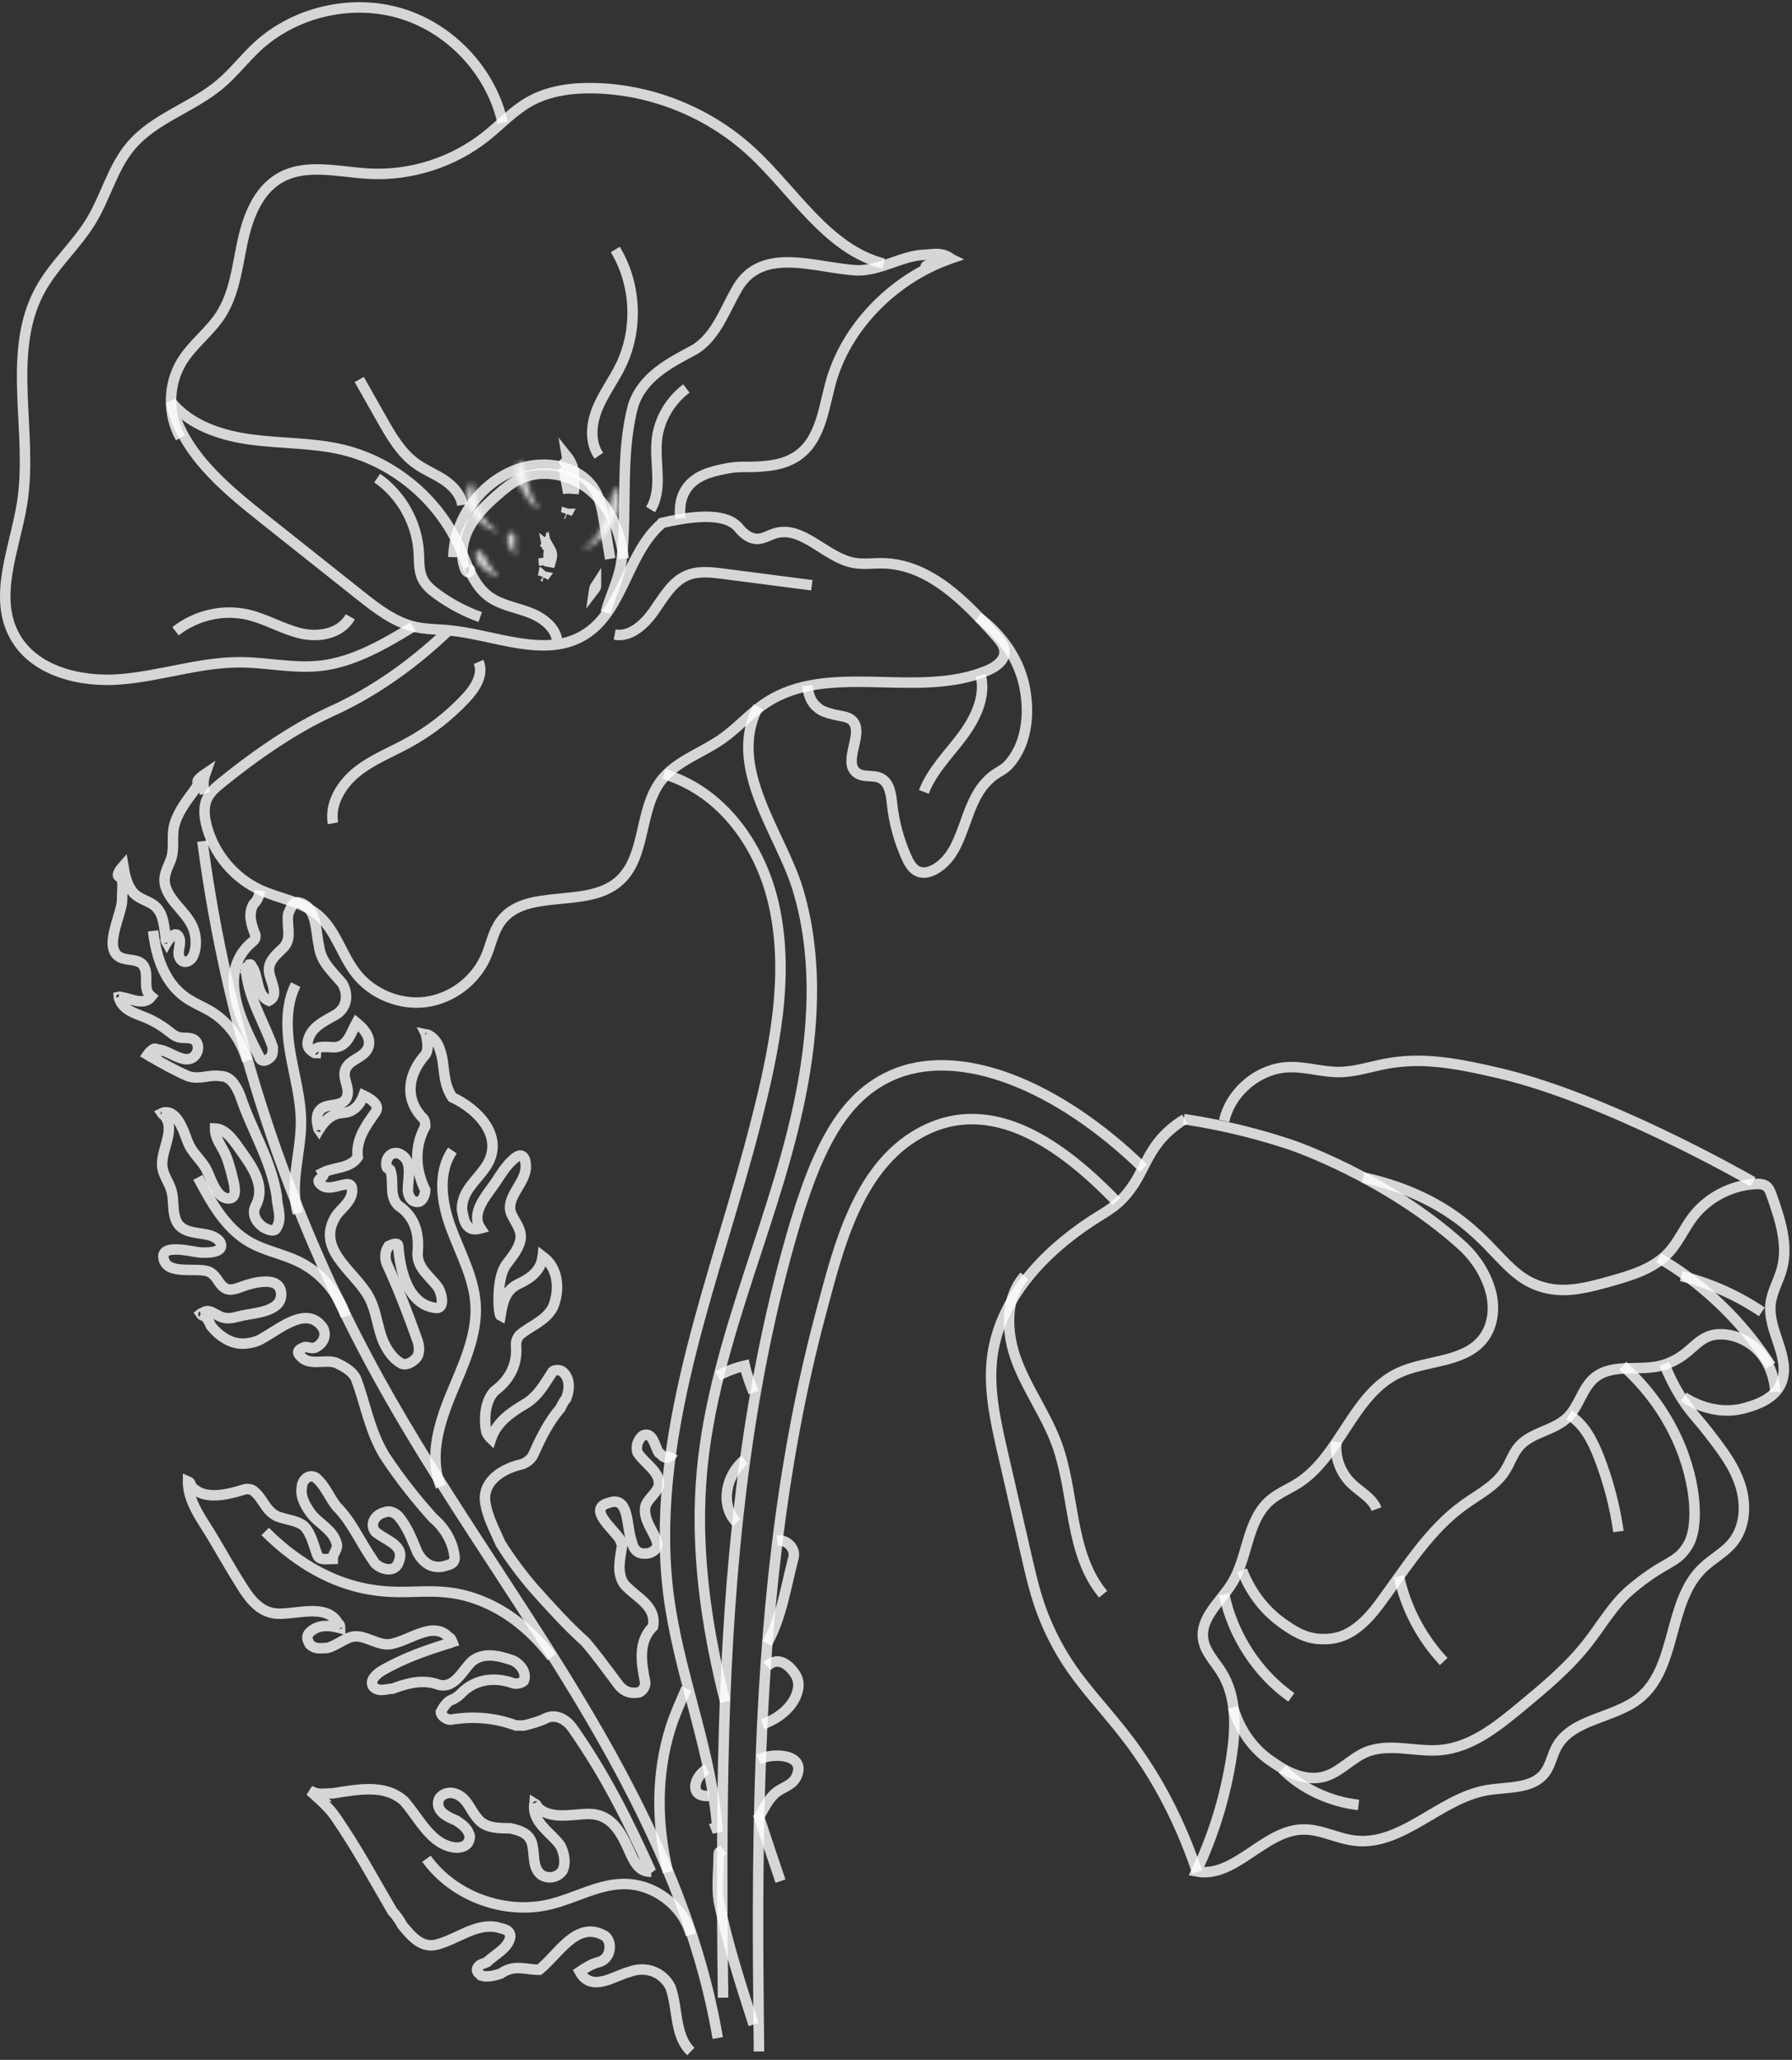 <svg width="342" height="393" viewBox="0 0 342 393" fill="none" xmlns="http://www.w3.org/2000/svg">
<rect x="0" y="0" width="342" height="393" fill="#333333" stroke="none"/>
<path d="M86.522 106.301C86.706 98.494 92.459 91.149 99.963 89.142C104.973 87.802 111.138 89.182 113.652 93.742C114.613 95.485 114.952 97.495 115.276 99.461L116.455 106.613" stroke="white" stroke-opacity="0.8" stroke-width="2"/>
<path d="M89.556 108.616C89.853 108.676 89.658 109.207 89.357 109.177C89.056 109.147 88.876 108.834 88.765 108.553C87.747 105.98 88.278 102.991 89.595 100.558C90.913 98.125 92.941 96.161 95.025 94.344C96.268 93.26 97.557 92.204 99.034 91.474C103.433 89.301 109.024 90.471 112.762 93.65C116.499 96.83 118.516 101.701 119.02 106.585" stroke="white" stroke-opacity="0.8" stroke-width="2"/>
<path d="M78.861 119.541C73.279 122.913 67.458 126.369 60.965 127.044C55.967 127.562 50.953 126.384 45.928 126.356C38.193 126.312 30.695 128.983 22.985 129.603C15.275 130.223 6.405 128.043 2.746 121.255C-1.355 113.645 2.876 104.498 4.225 95.966C6.379 82.341 1.038 67.266 7.726 55.188C10.374 50.405 14.661 46.705 17.47 42.014C20.229 37.409 21.517 31.927 24.988 27.828C29.473 22.53 36.753 20.504 42.054 16.015C44.614 13.845 46.663 11.14 49.129 8.865C56.384 2.169 67.319 -0.293 76.76 2.643C86.202 5.578 93.788 13.8 95.929 23.417" stroke="white" stroke-opacity="0.8" stroke-width="2"/>
<path d="M106.341 122.263C105.999 119.538 103.364 117.709 100.793 116.772C98.222 115.835 95.398 115.38 93.213 113.728C90.263 111.498 89.164 107.65 87.647 104.27C83.548 95.138 75.072 88.111 65.366 85.8C59.714 84.454 53.821 84.641 48.06 83.886C42.3 83.131 36.317 81.198 32.643 76.68C34.578 86.079 42.571 92.81 50.067 98.764L68.658 113.528C71.883 116.088 75.257 118.723 79.271 119.618C81.35 120.081 83.503 120.051 85.624 120.252M85.624 120.252C94.456 121.086 104.041 125.753 111.591 121.074C118.908 116.539 119.645 105.73 126.103 100.029L126.301 99.777C135.597 97.581 139.244 98.823 140.799 100.51C141.298 101.05 142.397 102.598 144.224 102.799C145.51 102.94 146.683 102.129 147.922 101.756C153.165 100.179 157.526 106.374 162.907 107.379C164.747 107.722 166.64 107.433 168.512 107.47C177.359 107.646 184.3 114.808 190.177 121.452C190.904 122.273 191.67 123.189 191.712 124.287C191.779 126.045 190.015 127.269 188.397 127.943C175.09 133.491 158.22 126.133 146.181 134.083C143.146 136.088 140.729 138.916 137.748 141.001C133.866 143.714 128.984 145.218 126.121 148.999C121.861 154.625 123.365 163.667 117.989 168.228C111.781 173.495 100.275 169.245 95.506 175.853C94.118 177.776 93.703 180.219 92.775 182.404C90.796 187.06 86.253 190.516 81.254 191.166C76.255 191.815 70.985 189.637 67.891 185.64C65.196 182.158 64.074 177.473 60.725 174.62C57.654 172.001 53.369 171.485 49.7 169.813C44.619 167.498 40.701 162.754 39.374 157.312C38.977 155.684 38.815 153.902 39.519 152.381C40.088 151.151 41.157 150.237 42.206 149.382C54.992 138.983 62.928 135.918 64.881 134.962C70.279 132.322 77.633 127.914 85.624 120.252Z" stroke="white" stroke-opacity="0.8" stroke-width="2"/>
<path d="M154.084 130.814C154.343 133.355 155.316 134.436 155.971 134.933C156.402 135.26 156.618 135.858 160.433 136.594C161.112 136.725 161.818 136.85 162.376 137.254C165.365 139.418 160.55 145.329 163.55 147.477C164.826 148.392 166.698 147.787 168.102 148.492C169.794 149.34 170.055 151.574 170.258 153.446C170.639 156.951 171.569 160.374 173.016 163.593C173.515 164.703 174.173 165.879 175.319 166.309C176.376 166.707 177.578 166.35 178.551 165.78C184.205 162.467 183.734 153.858 188.279 149.154C190.592 146.76 191.334 147.451 193.056 145.2C197.006 140.033 195.909 133.294 195.665 131.794C194.331 123.602 188.269 118.893 186.675 117.731" stroke="white" stroke-opacity="0.8" stroke-width="2"/>
<path d="M34.452 83.522C31.939 79.079 32.053 73.26 34.739 68.92C36.757 65.659 40.008 63.324 42.095 60.105C44.729 56.043 45.256 51.019 46.259 46.277C47.263 41.536 49.114 36.511 53.265 34.035C58.259 31.056 64.555 32.809 70.356 33.135C78.347 33.584 86.471 30.996 92.743 26.002C95.521 23.79 97.966 21.114 101.062 19.378C104.873 17.241 109.384 16.702 113.747 16.833C124.604 17.16 135.296 21.51 143.317 28.863C151.583 36.441 157.791 47.478 168.623 50.305" stroke="white" stroke-opacity="0.8" stroke-width="2"/>
<path d="M115.599 116.875C116.437 113.633 118.282 110.328 118.651 106.657C119.757 96.744 118.282 86.832 120.864 77.286C122.709 71.779 127.873 69.209 132.668 66.639C136.726 64.069 138.202 59.296 140.784 54.89C145.579 46.813 155.908 51.219 163.655 51.586C168.081 51.586 171.77 49.016 175.828 48.649C177.672 48.649 179.517 47.915 181.451 49.325M181.451 49.325C171.183 52.862 180.583 48.884 181.451 49.325ZM181.451 49.325C171.183 52.862 162.163 61.516 158.862 71.916C157.236 77.043 156.933 84.004 151.875 87.169C150.187 88.224 148.356 88.671 146.467 88.885C142.417 89.344 141.544 88.747 138.022 89.51C135.821 89.986 132.711 90.66 130.969 93.288C129.58 95.386 129.711 97.751 129.861 98.889" stroke="white" stroke-opacity="0.8" stroke-width="2"/>
<path d="M114.295 86.943C112.502 84.388 112.822 80.852 114.003 77.958C115.185 75.065 117.11 72.542 118.472 69.73C121.826 62.807 121.418 54.174 117.427 47.603" stroke="white" stroke-opacity="0.8" stroke-width="2"/>
<path d="M91.337 126.283C92.374 128.66 90.675 131.303 88.902 133.199C85.691 136.631 81.947 139.527 77.815 141.774C74.513 143.568 70.947 144.96 68.03 147.326C65.113 149.692 62.883 153.379 63.549 157.071" stroke="white" stroke-opacity="0.8" stroke-width="2"/>
<path d="M117.31 121.073C120.279 121.626 122.967 119.165 124.765 116.625C126.562 114.084 128.174 111.118 130.943 109.864C133.132 108.874 135.63 109.161 137.996 109.467L154.939 111.656" stroke="white" stroke-opacity="0.8" stroke-width="2"/>
<path d="M66.852 117.681C65.018 120.931 60.863 121.65 57.432 120.855C54.002 120.059 50.864 118.129 47.439 117.307C42.666 116.161 37.462 117.33 33.498 120.438" stroke="white" stroke-opacity="0.8" stroke-width="2"/>
<path d="M124.151 97.205C126.572 93.276 124.87 88.321 125.373 83.805C125.791 80.05 127.861 76.481 130.993 74.114" stroke="white" stroke-opacity="0.8" stroke-width="2"/>
<path d="M91.653 117.731C88.736 116.685 85.978 115.227 83.46 113.402C82.314 112.57 81.183 111.616 80.588 110.319C79.906 108.835 80.019 107.123 79.931 105.488C79.628 99.835 76.599 94.397 71.983 91.219" stroke="white" stroke-opacity="0.8" stroke-width="2"/>
<path d="M187.171 128.849C188.202 132.973 186.086 137.23 183.522 140.622C180.958 144.014 177.826 147.108 176.32 151.084" stroke="white" stroke-opacity="0.8" stroke-width="2"/>
<path d="M88.232 96.35C87.935 94.285 86.373 92.645 84.668 91.524C82.963 90.404 81.046 89.647 79.389 88.452C76.479 86.353 74.601 83.086 72.812 79.92L68.562 72.404" stroke="white" stroke-opacity="0.8" stroke-width="2"/>
<mask id="path-16-inside-1_111_140" fill="white">
<path d="M111.323 104.754C112.283 104.047 113.134 103.239 113.822 102.325C114.513 101.431 115.08 100.455 115.509 99.421C115.935 98.391 116.045 97.3 116.356 96.27C116.654 95.22 116.878 94.158 117.197 92.955L117.377 92.929C118.05 94.022 118.236 95.307 118.143 96.548C118.064 97.808 117.434 98.952 116.817 100.016C116.204 101.085 115.422 102.058 114.499 102.9C113.574 103.72 112.544 104.422 111.416 104.902L111.323 104.754Z"/>
</mask>
<path d="M111.323 104.754L109.624 105.808L108.65 104.238L110.137 103.143L111.323 104.754ZM113.822 102.325L112.225 101.123L112.232 101.113L112.239 101.104L113.822 102.325ZM115.509 99.421L117.358 100.185L117.356 100.19L115.509 99.421ZM116.356 96.27L118.279 96.816L118.275 96.832L118.27 96.847L116.356 96.27ZM117.197 92.955L115.265 92.441L115.605 91.16L116.917 90.974L117.197 92.955ZM117.377 92.929L117.096 90.949L118.392 90.766L119.079 91.88L117.377 92.929ZM118.143 96.548L116.147 96.422L116.147 96.41L116.148 96.398L118.143 96.548ZM116.817 100.016L115.083 99.02L115.087 99.013L116.817 100.016ZM114.499 102.9L115.847 104.377L115.836 104.387L115.826 104.397L114.499 102.9ZM111.416 104.902L112.199 106.742L110.621 107.414L109.716 105.957L111.416 104.902ZM110.137 103.143C110.969 102.531 111.672 101.856 112.225 101.123L115.42 103.528C114.597 104.622 113.598 105.562 112.509 106.364L110.137 103.143ZM112.239 101.104C112.823 100.347 113.301 99.523 113.663 98.653L117.356 100.19C116.858 101.386 116.202 102.514 115.406 103.547L112.239 101.104ZM113.661 98.658C113.806 98.307 113.91 97.915 114.025 97.406C114.128 96.945 114.258 96.298 114.441 95.692L118.27 96.847C118.142 97.272 118.062 97.686 117.927 98.285C117.802 98.837 117.639 99.505 117.358 100.185L113.661 98.658ZM114.432 95.723C114.742 94.629 114.893 93.841 115.265 92.441L119.13 93.468C118.863 94.475 118.565 95.811 118.279 96.816L114.432 95.723ZM116.917 90.974L117.096 90.949L117.657 94.909L117.478 94.935L116.917 90.974ZM119.079 91.88C120.038 93.436 120.251 95.178 120.137 96.697L116.148 96.398C116.22 95.437 116.062 94.608 115.674 93.979L119.079 91.88ZM120.139 96.673C120.026 98.467 119.14 99.997 118.548 101.019L115.087 99.013C115.728 97.906 116.101 97.148 116.147 96.422L120.139 96.673ZM118.552 101.012C117.834 102.263 116.921 103.397 115.847 104.377L113.151 101.422C113.923 100.718 114.574 99.907 115.083 99.02L118.552 101.012ZM115.826 104.397C114.777 105.326 113.567 106.16 112.199 106.742L110.632 103.062C111.52 102.684 112.371 102.114 113.173 101.403L115.826 104.397ZM109.716 105.957L109.624 105.808L113.023 103.699L113.115 103.848L109.716 105.957Z" fill="white" fill-opacity="0.8" mask="url(#path-16-inside-1_111_140)"/>
<mask id="path-18-inside-2_111_140" fill="white">
<path d="M102.637 97.205C101.953 96.661 101.353 96.013 100.794 95.322C100.244 94.616 99.773 93.853 99.39 93.046C99.005 92.242 98.531 91.414 98.502 90.493C98.461 89.585 98.583 88.65 99.092 87.798L99.272 87.801C99.756 88.65 100.019 89.418 100.275 90.184C100.544 90.938 100.524 91.759 100.74 92.548C100.957 93.339 101.233 94.113 101.566 94.864C101.89 95.633 102.31 96.362 102.771 97.087L102.637 97.205Z"/>
</mask>
<path d="M102.637 97.205L103.961 98.704L102.704 99.815L101.391 98.77L102.637 97.205ZM100.794 95.322L99.24 96.58L99.228 96.566L99.216 96.551L100.794 95.322ZM99.39 93.046L101.194 92.182L101.197 92.188L99.39 93.046ZM98.502 90.493L100.5 90.402L100.501 90.416L100.501 90.431L98.502 90.493ZM99.092 87.798L97.375 86.772L97.968 85.779L99.125 85.798L99.092 87.798ZM99.272 87.801L99.305 85.801L100.445 85.82L101.01 86.811L99.272 87.801ZM100.275 90.184L98.391 90.857L98.385 90.837L98.378 90.818L100.275 90.184ZM100.74 92.548L98.811 93.077L98.81 93.075L100.74 92.548ZM101.566 94.864L103.394 94.052L103.402 94.07L103.409 94.087L101.566 94.864ZM102.771 97.087L104.458 96.013L105.375 97.454L104.096 98.585L102.771 97.087ZM101.391 98.77C100.552 98.102 99.849 97.334 99.24 96.58L102.349 94.064C102.857 94.692 103.354 95.22 103.882 95.641L101.391 98.77ZM99.216 96.551C98.577 95.73 98.029 94.843 97.584 93.904L101.197 92.188C101.517 92.863 101.911 93.502 102.372 94.093L99.216 96.551ZM97.587 93.91C97.308 93.329 96.549 92.012 96.503 90.556L100.501 90.431C100.513 90.817 100.702 91.155 101.194 92.182L97.587 93.91ZM96.504 90.584C96.452 89.443 96.597 88.076 97.375 86.772L100.809 88.823C100.57 89.224 100.469 89.726 100.5 90.402L96.504 90.584ZM99.125 85.798L99.305 85.801L99.239 89.801L99.059 89.798L99.125 85.798ZM101.01 86.811C101.599 87.844 101.913 88.775 102.172 89.551L98.378 90.818C98.125 90.06 97.913 89.455 97.534 88.791L101.01 86.811ZM102.159 89.512C102.369 90.101 102.453 90.678 102.508 91.076C102.572 91.531 102.603 91.78 102.669 92.021L98.81 93.075C98.66 92.526 98.594 91.97 98.547 91.629C98.491 91.231 98.45 91.02 98.391 90.857L102.159 89.512ZM102.668 92.019C102.859 92.713 103.102 93.393 103.394 94.052L99.738 95.675C99.365 94.833 99.054 93.965 98.811 93.077L102.668 92.019ZM103.409 94.087C103.671 94.709 104.025 95.332 104.458 96.013L101.084 98.16C100.595 97.393 100.109 96.556 99.723 95.641L103.409 94.087ZM104.096 98.585L103.961 98.704L101.312 95.707L101.446 95.588L104.096 98.585Z" fill="white" fill-opacity="0.8" mask="url(#path-18-inside-2_111_140)"/>
<path d="M108.192 98.061C108.195 98.054 108.198 98.048 108.202 98.041L108.199 98.041L108.192 98.061ZM108.192 98.061L108.035 98.002M108.192 98.061L108.119 98.022L108.035 98.002M108.035 98.002C108.037 97.995 108.039 97.987 108.04 97.98L108.043 97.981L108.035 98.002ZM108.46 94.086C108.446 93.396 108.385 92.708 108.279 92.025C108.199 91.516 108.053 91.028 107.907 90.542C107.773 90.095 107.64 89.65 107.56 89.194L108.46 94.086ZM108.46 94.086C108.572 93.388 108.623 92.681 108.611 91.974C108.611 91.974 108.611 91.973 108.611 91.973C108.611 91.961 108.611 91.948 108.61 91.935L108.61 91.933C108.61 91.902 108.609 91.871 108.609 91.841C108.591 90.752 108.577 89.875 108.24 89.107L108.24 89.107L108.235 89.095C108.232 89.089 108.23 89.083 108.227 89.076C108.226 89.073 108.224 89.07 108.223 89.067C107.962 88.459 107.638 87.912 107.229 87.459M109.608 91.745C109.608 91.802 109.609 91.859 109.61 91.916C109.625 92.666 109.575 93.415 109.462 94.155C109.45 93.408 109.387 92.662 109.275 91.922C109.275 91.922 109.275 91.922 109.275 91.922C109.272 91.905 109.27 91.888 109.267 91.872L109.267 91.87C109.178 91.305 109.02 90.774 108.882 90.313L108.872 90.279C108.733 89.812 108.614 89.418 108.545 89.021L108.543 89.013L108.542 89.006C108.54 88.996 108.538 88.986 108.536 88.977C108.536 88.974 108.535 88.971 108.535 88.968C108.499 88.78 108.463 88.596 108.427 88.414C108.335 87.948 108.245 87.494 108.169 87.021C108.582 87.531 108.902 88.107 109.156 88.705C109.576 89.663 109.592 90.726 109.608 91.745Z" stroke="white" stroke-opacity="0.8" stroke-width="2"/>
<mask id="path-21-inside-3_111_140" fill="white">
<path d="M95.013 101.481C94.053 101.275 93.141 100.818 92.319 100.226C91.495 99.61 90.793 98.847 90.248 97.976C89.699 97.112 89.127 96.154 89.094 95.072C89.046 94.016 89.282 92.909 89.981 92.074L90.151 92.115C90.406 93.139 90.587 93.979 90.827 94.81C91.081 95.619 91.133 96.496 91.486 97.317C91.841 98.14 92.321 98.904 92.911 99.58C93.5 100.278 94.238 100.858 95.074 101.318L95.013 101.481Z"/>
</mask>
<path d="M95.013 101.481L96.888 102.177L96.286 103.801L94.593 103.437L95.013 101.481ZM92.319 100.226L91.15 101.849L91.136 101.838L91.121 101.828L92.319 100.226ZM90.248 97.976L91.936 96.904L91.943 96.915L90.248 97.976ZM89.094 95.072L91.091 94.981L91.092 94.996L91.093 95.01L89.094 95.072ZM89.981 92.074L88.447 90.79L89.242 89.841L90.446 90.129L89.981 92.074ZM90.151 92.115L90.617 90.17L91.8 90.453L92.093 91.633L90.151 92.115ZM90.827 94.81L88.919 95.408L88.912 95.387L88.906 95.365L90.827 94.81ZM91.486 97.317L89.649 98.109L89.647 98.106L91.486 97.317ZM92.911 99.58L94.419 98.266L94.428 98.278L94.438 98.289L92.911 99.58ZM95.074 101.318L96.037 99.564L97.549 100.395L96.949 102.013L95.074 101.318ZM94.593 103.437C93.299 103.159 92.137 102.56 91.15 101.849L93.488 98.603C94.145 99.077 94.806 99.391 95.434 99.526L94.593 103.437ZM91.121 101.828C90.1 101.064 89.229 100.118 88.553 99.037L91.943 96.915C92.357 97.577 92.891 98.156 93.517 98.624L91.121 101.828ZM88.56 99.049C88.038 98.228 87.148 96.835 87.094 95.135L91.093 95.01C91.107 95.472 91.36 95.996 91.936 96.904L88.56 99.049ZM87.096 95.163C87.033 93.786 87.327 92.129 88.447 90.79L91.515 93.358C91.236 93.69 91.058 94.245 91.091 94.981L87.096 95.163ZM90.446 90.129L90.617 90.17L89.686 94.06L89.516 94.019L90.446 90.129ZM92.093 91.633C92.367 92.737 92.522 93.47 92.749 94.254L88.906 95.365C88.652 94.487 88.445 93.542 88.21 92.597L92.093 91.633ZM92.736 94.211C92.9 94.737 93.004 95.301 93.077 95.648C93.161 96.05 93.23 96.311 93.323 96.528L89.647 98.106C89.388 97.502 89.255 96.913 89.162 96.469C89.057 95.971 89.008 95.692 88.919 95.408L92.736 94.211ZM93.322 96.525C93.595 97.158 93.965 97.746 94.419 98.266L91.403 100.894C90.678 100.062 90.086 99.122 89.649 98.109L93.322 96.525ZM94.438 98.289C94.85 98.776 95.388 99.208 96.037 99.564L94.111 103.07C93.089 102.509 92.151 101.779 91.383 100.871L94.438 98.289ZM96.949 102.013L96.888 102.177L93.138 100.786L93.199 100.622L96.949 102.013Z" fill="white" fill-opacity="0.8" mask="url(#path-21-inside-3_111_140)"/>
<mask id="path-23-inside-4_111_140" fill="white">
<path d="M95 110.034C94.484 109.895 93.994 109.654 93.507 109.384C93.024 109.097 92.571 108.749 92.155 108.346C91.74 107.946 91.222 107.585 91.02 106.972C90.809 106.378 90.701 105.712 90.911 104.973L91.06 104.902C91.663 105.234 92.032 105.596 92.373 105.976C92.721 106.338 92.829 106.896 93.103 107.349C93.378 107.805 93.677 108.241 93.998 108.655C94.318 109.09 94.687 109.477 95.074 109.871L95 110.034Z"/>
</mask>
<path d="M95 110.034L96.821 110.862L96.118 112.407L94.479 111.965L95 110.034ZM93.507 109.384L92.535 111.132L92.51 111.118L92.486 111.103L93.507 109.384ZM92.155 108.346L93.543 106.905L93.548 106.91L92.155 108.346ZM91.02 106.972L92.905 106.305L92.912 106.325L92.919 106.345L91.02 106.972ZM90.911 104.973L88.988 104.426L89.235 103.558L90.049 103.169L90.911 104.973ZM91.06 104.902L90.198 103.098L91.124 102.655L92.023 103.15L91.06 104.902ZM92.373 105.976L90.932 107.363L90.908 107.338L90.885 107.312L92.373 105.976ZM93.103 107.349L91.391 108.383L91.39 108.383L93.103 107.349ZM93.998 108.655L95.579 107.43L95.594 107.45L95.609 107.47L93.998 108.655ZM95.074 109.871L96.501 108.469L97.463 109.448L96.895 110.699L95.074 109.871ZM94.479 111.965C93.726 111.761 93.066 111.427 92.535 111.132L94.479 107.636C94.922 107.882 95.243 108.028 95.521 108.103L94.479 111.965ZM92.486 111.103C91.865 110.734 91.287 110.29 90.763 109.782L93.548 106.91C93.854 107.207 94.184 107.459 94.529 107.664L92.486 111.103ZM90.768 109.787C90.694 109.715 90.622 109.652 90.489 109.532C90.373 109.426 90.217 109.283 90.06 109.119C89.74 108.783 89.349 108.29 89.121 107.6L92.919 106.345C92.893 106.267 92.862 106.261 92.955 106.359C93.005 106.411 93.07 106.472 93.173 106.566C93.26 106.645 93.409 106.777 93.543 106.905L90.768 109.787ZM89.135 107.64C88.835 106.795 88.629 105.686 88.988 104.426L92.835 105.521C92.773 105.737 92.784 105.961 92.905 106.305L89.135 107.64ZM90.049 103.169L90.198 103.098L91.922 106.707L91.774 106.778L90.049 103.169ZM92.023 103.15C92.899 103.631 93.441 104.172 93.861 104.64L90.885 107.312C90.623 107.02 90.427 106.837 90.097 106.655L92.023 103.15ZM93.814 104.589C94.255 105.047 94.486 105.567 94.601 105.833C94.759 106.198 94.77 106.241 94.815 106.316L91.39 108.383C91.261 108.168 91.164 107.963 91.094 107.806C91.059 107.726 91.027 107.65 91 107.588C90.972 107.521 90.952 107.472 90.931 107.424C90.837 107.206 90.839 107.266 90.932 107.363L93.814 104.589ZM94.815 106.315C95.05 106.706 95.306 107.078 95.579 107.43L92.416 109.88C92.047 109.404 91.705 108.904 91.391 108.383L94.815 106.315ZM95.609 107.47C95.836 107.779 96.115 108.077 96.501 108.469L93.648 111.273C93.259 110.877 92.799 110.401 92.387 109.84L95.609 107.47ZM96.895 110.699L96.821 110.862L93.179 109.206L93.253 109.043L96.895 110.699Z" fill="white" fill-opacity="0.8" mask="url(#path-23-inside-4_111_140)"/>
<path d="M104.988 104.756C105.126 104.997 105.227 105.256 105.288 105.524C105.405 105.953 105.289 106.386 105.176 106.806C105.146 106.917 105.116 107.028 105.091 107.137C105.022 107.443 104.935 107.744 104.829 108.04C104.839 107.716 104.839 107.395 104.829 107.077C104.829 107.077 104.829 107.077 104.829 107.077C104.828 107.044 104.827 107.011 104.826 106.979L104.988 104.756ZM104.988 104.756C104.919 104.895 104.871 105.029 104.827 105.172L104.823 105.186L104.818 105.2C104.766 105.352 104.731 105.5 104.705 105.657C104.703 105.666 104.702 105.676 104.7 105.685C104.697 105.705 104.694 105.725 104.691 105.746L104.687 105.774L104.682 105.801C104.673 105.843 104.67 105.921 104.707 106.133C104.712 106.163 104.719 106.198 104.727 106.24C104.761 106.423 104.815 106.709 104.826 106.978L104.988 104.756ZM103.773 110.034C103.781 110.023 103.789 110.013 103.797 110.002L103.786 110L103.773 110.034ZM103.773 110.034L103.626 109.974M103.773 110.034L103.713 109.988L103.626 109.974M103.626 109.974C103.629 109.959 103.631 109.943 103.634 109.928L103.642 109.935L103.626 109.974ZM103.834 107.849C103.84 107.569 103.837 107.292 103.826 107.017C103.819 106.83 103.785 106.647 103.751 106.465L103.834 107.849ZM103.834 107.849C103.939 107.574 104.026 107.293 104.095 107.007L103.834 107.849ZM104.375 104.047L104.403 104.188L104.729 104.382C104.624 104.259 104.505 104.146 104.375 104.047ZM104.375 104.047L104.31 104.132L104.219 104.078M104.375 104.047L104.219 104.078M104.219 104.078L104.247 104.215L103.979 104.567C104.04 104.412 104.117 104.251 104.219 104.078Z" stroke="white" stroke-opacity="0.8" stroke-width="2"/>
<mask id="path-26-inside-5_111_140" fill="white">
<path d="M98.386 105.758C98.054 105.574 97.775 105.282 97.524 104.951C97.279 104.602 97.096 104.206 96.985 103.783C96.87 103.364 96.674 102.875 96.863 102.428C97.033 101.997 97.347 101.592 97.888 101.481L98.021 101.565C98.228 102.107 98.315 102.42 98.366 102.726C98.434 103.018 98.225 103.287 98.196 103.611C98.167 103.94 98.174 104.271 98.216 104.597C98.249 104.946 98.354 105.286 98.495 105.64L98.386 105.758Z"/>
</mask>
<path d="M98.386 105.758L99.849 107.121L98.783 108.265L97.415 107.506L98.386 105.758ZM97.524 104.951L95.93 106.159L95.908 106.13L95.887 106.1L97.524 104.951ZM96.985 103.783L98.914 103.253L98.917 103.264L98.92 103.275L96.985 103.783ZM96.863 102.428L98.724 103.161L98.715 103.184L98.705 103.206L96.863 102.428ZM97.888 101.481L97.49 99.522L98.273 99.362L98.95 99.786L97.888 101.481ZM98.021 101.565L99.083 99.87L99.651 100.225L99.89 100.851L98.021 101.565ZM98.366 102.726L96.419 103.183L96.403 103.118L96.392 103.051L98.366 102.726ZM98.196 103.611L100.189 103.786L100.189 103.787L98.196 103.611ZM98.216 104.597L100.2 104.341L100.204 104.375L100.207 104.408L98.216 104.597ZM98.495 105.64L100.354 104.901L100.821 106.077L99.959 107.003L98.495 105.64ZM97.415 107.506C96.732 107.128 96.253 106.585 95.93 106.159L99.117 103.742C99.2 103.852 99.265 103.923 99.312 103.969C99.358 104.013 99.373 104.018 99.356 104.009L97.415 107.506ZM95.887 106.1C95.502 105.552 95.22 104.937 95.051 104.29L98.92 103.275C98.972 103.475 99.056 103.653 99.16 103.801L95.887 106.1ZM95.057 104.312C95.044 104.268 94.901 103.813 94.839 103.456C94.765 103.026 94.72 102.362 95.021 101.649L98.705 103.206C98.76 103.078 98.779 102.961 98.783 102.88C98.788 102.804 98.779 102.764 98.781 102.776C98.784 102.79 98.791 102.828 98.816 102.913C98.828 102.956 98.84 102.999 98.858 103.058C98.874 103.112 98.894 103.181 98.914 103.253L95.057 104.312ZM95.003 101.694C95.31 100.915 96.035 99.818 97.49 99.522L98.287 103.441C98.353 103.428 98.425 103.402 98.496 103.363C98.566 103.324 98.619 103.28 98.657 103.242C98.728 103.171 98.737 103.128 98.724 103.161L95.003 101.694ZM98.95 99.786L99.083 99.87L96.96 103.26L96.827 103.176L98.95 99.786ZM99.89 100.851C100.123 101.462 100.259 101.913 100.339 102.401L96.392 103.051C96.372 102.927 96.334 102.752 96.153 102.278L99.89 100.851ZM100.313 102.268C100.484 102.997 100.276 103.603 100.218 103.78C100.163 103.945 100.176 103.9 100.16 103.951C100.159 103.956 100.179 103.891 100.189 103.786L96.204 103.437C96.227 103.17 96.285 102.949 96.329 102.803C96.35 102.73 96.372 102.666 96.387 102.623C96.405 102.568 96.409 102.556 96.417 102.532C96.431 102.49 96.408 102.55 96.393 102.652C96.376 102.77 96.366 102.959 96.419 103.183L100.313 102.268ZM100.189 103.787C100.172 103.972 100.176 104.158 100.2 104.341L96.233 104.853C96.172 104.383 96.162 103.907 96.204 103.435L100.189 103.787ZM100.207 104.408C100.215 104.488 100.244 104.627 100.354 104.901L96.636 106.379C96.464 105.944 96.284 105.404 96.225 104.786L100.207 104.408ZM99.959 107.003L99.849 107.121L96.922 104.394L97.031 104.277L99.959 107.003Z" fill="white" fill-opacity="0.8" mask="url(#path-26-inside-5_111_140)"/>
<path d="M113.433 112.406C113.429 112.427 113.425 112.451 113.421 112.477C113.471 112.412 113.519 112.347 113.567 112.274C113.706 112.065 113.735 111.951 113.738 111.886L113.738 111.872L113.739 111.859C113.742 111.809 113.744 111.76 113.744 111.712C113.678 111.813 113.616 111.915 113.554 112.019L113.543 112.037L113.532 112.054C113.505 112.096 113.474 112.17 113.433 112.406Z" stroke="white" stroke-opacity="0.8" stroke-width="2"/>
<path d="M126.717 147.663C137.95 151.043 145.07 161.494 147.575 172.128C150.864 186.093 147.674 200.757 144.194 214.383C140.501 228.851 135.655 243.018 131.999 257.494C128.349 271.947 125.878 286.911 127.311 301.813C128.694 316.192 134.305 329.774 136.37 344.037C136.632 345.849 136.835 347.67 136.963 349.495L136.26 347.676" stroke="white" stroke-opacity="0.8" stroke-width="2"/>
<path d="M144.677 346.074C146.067 350.362 147.507 354.633 148.953 358.902" stroke="white" stroke-opacity="0.8" stroke-width="2"/>
<path d="M144.715 134.835C138.592 146.364 149.002 158.9 152.254 169.643C155.861 181.563 155.447 194.265 153.287 206.402C151.049 218.979 146.84 231.078 142.89 243.21C138.893 255.488 135.111 267.962 133.952 280.855C132.774 293.947 134.352 307.114 137.252 319.901C137.616 321.503 137.999 323.101 138.401 324.694" stroke="white" stroke-opacity="0.8" stroke-width="2"/>
<path d="M225.923 213.515C234.47 214.802 241.395 216.757 246.353 218.416C246.353 218.416 264.348 224.433 278.883 237.501C280.737 239.168 283.098 241.881 284.36 245.919C285.367 249.141 285.082 252.914 282.952 255.537C279.249 260.099 272.132 259.441 266.824 261.979C258.19 266.106 255.81 277.802 247.754 282.961C245.968 284.105 243.942 284.894 242.345 286.288C237.941 290.132 238.2 297.062 235.147 302.041C232.999 305.546 229.048 308.62 229.606 312.689C229.94 315.119 231.85 316.979 233.146 319.065C236.032 323.71 235.873 329.593 235.057 334.996C233.901 342.633 231.632 350.061 228.321 357.044C235.61 358.46 241.137 349.281 248.559 349.044C251.99 348.936 255.181 350.793 258.591 351.184C267.66 352.226 274.788 343.087 283.786 341.55C287.679 340.885 292.406 341.389 294.806 338.263C295.912 336.825 296.199 334.928 297.059 333.331C299.998 327.88 307.944 327.902 312.798 324.043C320.147 318.201 318.184 305.69 324.939 299.174C326.76 297.417 329.115 296.224 330.704 294.256C333.172 291.198 333.303 286.77 332.034 283.055C330.987 279.99 329.437 277.64 325.872 273.08C323.736 270.346 322.763 269.573 321.07 266.953C319.702 264.834 318.554 262.581 317.645 260.23" stroke="white" stroke-opacity="0.8" stroke-width="2"/>
<path d="M260.131 224.633C269.672 226.712 275.699 230.434 279.387 233.36C286.558 239.048 288.498 244.411 295.551 245.844C299.391 246.624 303.344 245.565 307.117 244.515C311.211 243.376 315.524 242.107 318.406 239.036C320.315 237 321.406 234.358 323.098 232.144C325.89 228.495 330.372 226.143 335.016 225.894C335.73 225.855 336.504 225.881 337.077 226.302C337.617 226.698 337.866 227.362 338.088 227.986C339.709 232.56 341.347 237.476 340.058 242.15C339.437 244.399 338.156 246.476 337.904 248.793C337.35 253.874 341.825 258.948 340.003 263.735C338.738 267.057 334.636 268.164 333.24 268.578C327.166 270.38 322.047 267.015 321.321 266.521" stroke="white" stroke-opacity="0.8" stroke-width="2"/>
<path d="M226.13 213.515C225.126 214.112 224.177 214.801 223.295 215.573C218.788 219.519 218.523 223.521 215.12 227.668C212.944 230.321 211.177 231.064 208.258 232.98C199.18 238.939 190.939 247.656 189.417 258.517C188.543 264.746 189.961 271.045 191.369 277.171L195.869 296.747C196.783 300.725 197.704 304.722 199.226 308.503C203.559 319.262 209.102 323.645 215.446 332.044C219.468 337.368 224.552 345.479 228.488 357.192" stroke="white" stroke-opacity="0.8" stroke-width="2"/>
<path d="M233.62 213.852C234.91 208.214 240.264 203.785 246.018 203.597C249.227 203.493 252.38 204.565 255.59 204.536C258.632 204.51 261.569 203.499 264.56 202.945C271.11 201.733 277.045 202.61 286.37 204.812C306.432 209.551 332.246 224.179 334.535 225.488" stroke="white" stroke-opacity="0.8" stroke-width="2"/>
<path d="M237.04 299.59C237.962 301.96 240.074 306.326 244.628 309.588C246.388 310.849 248.969 312.698 252.279 312.72C254.781 312.736 258.401 312.52 263.131 306.18C268.17 299.427 272.622 291.947 279.462 287.06C282.206 285.099 285.38 283.505 287.211 280.66C288.186 279.143 288.723 277.341 289.9 275.977C292.291 273.205 296.626 272.968 299.219 270.388C301.371 268.247 301.974 264.825 304.303 262.881C307.82 259.944 313.211 261.793 317.562 260.391C323.135 258.594 323.647 254.663 328.207 254.568C331.051 254.508 333.235 255.821 334.178 256.493C338.483 259.56 338.782 264.823 338.811 265.56" stroke="white" stroke-opacity="0.8" stroke-width="2"/>
<path d="M235.33 325.742C235.818 327.448 237.56 332.706 242.764 336.121C244.084 336.987 248.633 340.476 253.315 338.768C255.992 337.791 257.987 335.461 260.605 334.335C265.049 332.424 270.155 334.337 274.964 333.891C280.774 333.354 285.66 329.462 290.169 325.731C294.72 321.967 299.311 318.163 302.959 313.505C305.671 310.043 307.872 306.103 311.221 303.266C317.928 297.584 319.994 298.521 322.213 294.692C324.314 291.066 323.89 281.805 319.153 272.672C317.561 269.603 314.708 265.044 309.703 260.552" stroke="white" stroke-opacity="0.8" stroke-width="2"/>
<path d="M195.508 243.448C191.66 247.816 192.031 254.457 194.106 259.85C196.181 265.244 199.682 270.037 201.669 275.462C205.148 284.963 204.015 296.335 210.529 304.168" stroke="white" stroke-opacity="0.8" stroke-width="2"/>
<path d="M266.973 300.747C267.069 301.172 267.17 301.595 267.279 302.017C268.727 307.605 271.56 312.753 275.525 316.997" stroke="white" stroke-opacity="0.8" stroke-width="2"/>
<path d="M299.471 269.96C302.373 271.751 303.967 274.938 305.171 278.042C306.945 282.615 308.188 287.361 308.879 292.195" stroke="white" stroke-opacity="0.8" stroke-width="2"/>
<path d="M316.576 240.027C319.183 241.487 321.65 243.196 323.985 245.066C329.438 249.436 334.156 254.666 337.956 260.552" stroke="white" stroke-opacity="0.8" stroke-width="2"/>
<path d="M255.07 275.091C254.701 277.986 255.803 281.016 257.983 283.098C259.631 284.671 261.928 285.835 262.697 287.919" stroke="white" stroke-opacity="0.8" stroke-width="2"/>
<path d="M233.62 304.168C235.296 312.088 239.984 319.277 246.448 323.838" stroke="white" stroke-opacity="0.8" stroke-width="2"/>
<path d="M244.737 337.522C248.485 341.257 253.74 343.73 259.276 344.364" stroke="white" stroke-opacity="0.8" stroke-width="2"/>
<path d="M320.852 243.448C326.389 244.831 331.607 247.15 336.246 250.29" stroke="white" stroke-opacity="0.8" stroke-width="2"/>
<path d="M213.094 229.224C203.995 219.872 190.616 208.936 176.793 215.524C163.841 221.697 160.06 237.869 156.685 250.449C152.776 265.02 150.088 279.897 148.274 294.867C146.445 309.946 145.497 325.121 145.042 340.301C144.588 355.458 144.626 370.624 144.788 385.785C144.809 387.657 144.831 389.529 144.854 391.401" stroke="white" stroke-opacity="0.8" stroke-width="2"/>
<path d="M218.226 222.885C202.185 207.256 183.107 199.207 169.921 205.284C159.953 209.878 154.996 220.91 149.822 240.204C145.914 254.773 143.228 269.649 141.414 284.616C139.587 299.694 138.639 314.867 138.184 330.044C137.663 347.454 137.86 368.362 137.93 375.523C137.953 377.881 137.978 379.829 137.996 381.138" stroke="white" stroke-opacity="0.8" stroke-width="2"/>
<path d="M136.98 388.835C133.026 365.458 122.356 343.743 110.099 323.459C97.843 303.175 83.876 283.932 72.403 263.193C54.86 231.481 43.337 196.44 38.63 160.492" stroke="white" stroke-opacity="0.8" stroke-width="2"/>
<path d="M127.478 357.192C125.32 348.162 125.166 338.567 127.979 329.648C128.792 327.071 129.925 324.615 130.993 322.128" stroke="white" stroke-opacity="0.8" stroke-width="2"/>
<path d="M84.114 283.643C81.869 278.011 83.732 271.721 86.042 266.113C88.353 260.504 91.158 254.789 90.76 248.79C90.423 243.713 87.82 239.051 86.051 234.241C84.282 229.43 83.43 223.797 86.345 219.502" stroke="white" stroke-opacity="0.8" stroke-width="2"/>
<path d="M56.842 231.475C55.213 225.988 57.402 220.073 57.444 214.295C57.476 209.797 56.2 205.435 55.431 201.02C54.661 196.604 54.452 191.776 56.437 187.859" stroke="white" stroke-opacity="0.8" stroke-width="2"/>
<path d="M131.849 369.165C130.402 363.605 124.817 359.379 119 359.443C114.138 359.496 109.737 362.167 105.015 363.315C96.347 365.421 86.548 361.817 81.391 354.626" stroke="white" stroke-opacity="0.8" stroke-width="2"/>
<path d="M105.337 316.141C102.331 312.232 97.516 307.284 90.444 304.922C82.367 302.226 77.473 304.947 68.736 302.887C64.025 301.776 57.579 299.128 50.603 292.195" stroke="white" stroke-opacity="0.8" stroke-width="2"/>
<path d="M65.997 251.145C64.575 246.651 61.265 242.797 57.055 240.733C54.011 239.24 50.567 238.659 47.627 236.969C43.011 234.317 40.279 229.354 37.774 224.633" stroke="white" stroke-opacity="0.8" stroke-width="2"/>
<path d="M47.182 202.397C46.585 200.366 45.405 197.496 42.85 194.998C40.042 192.254 37.641 191.98 35.127 190.08C32.73 188.267 30.027 184.819 29.222 177.596" stroke="white" stroke-opacity="0.8" stroke-width="2"/>
<path d="M138.083 352.916C137.576 353.28 137.163 353.28 137.163 353.654C137.163 356.646 136.75 359.638 137.163 362.63C138.816 370.857 141.295 378.336 143.821 386.269" stroke="white" stroke-opacity="0.8" stroke-width="2"/>
<path d="M144.784 335.73C147.425 334.291 154.005 334.588 151.999 338.966C151.2 340.711 149.174 340.988 147.849 342.212C146.433 343.52 145.684 345.346 144.677 346.929" stroke="white" stroke-opacity="0.8" stroke-width="2"/>
<path d="M134.947 337.522C132.549 338.791 131.289 342.914 135.269 342.64" stroke="white" stroke-opacity="0.8" stroke-width="2"/>
<path d="M146.39 317.903C147.861 316.483 149.419 316.855 150.74 318.165C152.07 319.485 152.673 320.771 152.229 322.585C151.48 325.646 148.563 327.905 145.532 328.97" stroke="white" stroke-opacity="0.8" stroke-width="2"/>
<path d="M148.34 293.929C150.322 293.674 151.84 295.581 151.46 297.107C149.942 302.828 149.183 308.55 146.387 313.576" stroke="white" stroke-opacity="0.8" stroke-width="2"/>
<path d="M142.111 278.512C138.629 281.304 137.282 287.078 140.575 290.485" stroke="white" stroke-opacity="0.8" stroke-width="2"/>
<path d="M136.98 262.523C138.607 261.64 140.341 260.978 142.137 260.552C142.533 262.314 143.181 264.002 143.821 265.683" stroke="white" stroke-opacity="0.8" stroke-width="2"/>
<path d="M49.587 169.899C49.482 171.033 49.115 171.77 48.378 172.507C47.273 174.35 48.009 176.561 48.746 178.403C48.746 178.771 48.746 179.14 48.378 179.509C41.011 185.404 46.168 194.985 49.482 201.618C49.482 201.986 50.219 203.092 51.693 201.618C52.061 201.249 52.061 200.512 52.061 199.775C50.219 194.616 47.273 190.195 46.905 184.667L47.273 184.299M47.273 184.299C47.641 184.299 47.641 184.667 48.009 184.667M47.273 184.299C46.905 184.667 47.273 185.036 47.641 185.036L48.009 184.667M47.273 184.299H48.009C49.482 186.141 48.746 189.826 51.325 190.932C53.534 189.826 51.325 186.878 51.325 185.036C51.325 183.194 52.798 182.088 54.271 180.614C55.744 178.771 54.639 176.561 55.008 174.35C55.376 173.613 55.744 172.138 56.849 172.138C60.533 172.876 60.164 177.298 60.901 180.614C61.269 183.562 63.479 185.404 65.321 187.615C66.426 189.458 66.426 192.037 64.216 193.511C61.638 194.985 59.059 196.09 58.691 199.039C58.691 199.775 59.059 200.512 60.296 200.934M48.009 184.667H47.273C47.38 184.446 47.492 184.224 47.606 184.006C48.009 183.93 48.009 184.299 48.009 184.667ZM60.296 200.934C59.177 200.939 60.421 199.449 60.296 200.934ZM60.296 200.934C59.309 199.287 63.129 199.828 63.765 199.816C66.375 199.764 66.995 196.995 68.035 195.121C69.488 196.297 71.195 198.269 70.086 200.221C69.195 201.789 67.112 202.07 66.156 203.571C65.03 205.34 66.694 207.087 66.311 208.921C65.883 210.968 63.748 210.618 62.21 211.09C60.12 211.73 60.287 213.854 60.876 215.565M60.876 215.565C60.347 214.817 61.372 214.736 60.876 215.565ZM60.876 215.565C62.015 213.626 63.234 212.881 64.163 212.567C65.285 212.188 65.98 212.438 67.005 211.936C68.308 211.296 68.994 210.004 69.372 208.988C70.588 209.576 71.978 210.435 71.917 211.454C71.9 211.732 71.797 212.018 71.582 212.304C69.741 214.883 67.899 217.463 68.268 220.779C66.794 222.99 63.847 222.622 61.638 223.727C62.374 224.832 59.428 224.832 61.638 226.306C63.111 227.043 64.953 225.938 66.426 225.938C66.794 225.938 67.162 226.306 67.162 226.675C67.531 228.886 65.321 230.36 64.216 231.834C60.164 238.098 67.162 242.152 70.109 246.942C71.951 249.89 71.951 253.575 73.424 256.522C74.16 257.997 75.266 259.47 76.739 260.207C77.844 260.576 79.317 259.47 79.685 258.733C80.054 257.997 80.054 256.891 79.685 255.786C77.844 250.626 76.002 245.836 73.792 241.046C73.424 239.941 73.424 238.835 74.16 237.729C74.897 237.361 76.002 236.993 76.002 237.729C76.371 242.52 77.844 248.784 83 249.521C84.842 249.89 84.474 247.31 83.737 245.836C82.263 243.625 79.685 242.152 79.685 239.204C80.054 235.519 79.317 232.202 76.002 229.991C74.16 228.149 75.266 225.57 74.529 223.359C74.529 222.99 73.792 222.99 73.792 222.622C73.424 221.148 74.529 219.674 76.002 220.042C78.949 221.148 77.844 224.464 77.844 227.043C77.844 228.149 78.581 229.623 80.054 229.255C80.79 228.886 81.159 227.78 81.159 227.043C79.317 223.359 78.949 218.937 81.159 214.883C81.159 214.515 81.159 213.778 80.79 213.409C77.107 209.725 77.844 204.934 81.159 201.249C81.895 200.144 81.527 198.67 81.307 197.324M81.307 197.324C81.751 198.214 82.63 197.578 81.307 197.324ZM81.307 197.324C83.369 197.933 84.106 200.144 84.474 202.355C84.842 204.934 84.842 207.145 86.315 209.356C91.103 211.567 96.26 216.726 92.945 222.253C91.103 225.201 88.157 227.043 88.157 230.728C88.525 232.571 88.736 235.196 91.716 234.377C89.724 231.378 92.92 228.02 94.522 225.655C95.447 224.29 96.304 222.806 97.495 221.65C97.998 221.161 98.928 220.177 99.651 220.555C100.251 220.87 100.331 221.931 100.346 222.53C100.422 225.733 96.232 228.547 97.624 231.666C98.311 233.205 99.609 234.605 99.344 236.416C99.087 238.179 97.673 239.835 96.64 241.215C94.622 243.91 95.128 250.792 95.524 250.995C95.933 248.433 96.467 246.118 98.996 244.937C101.27 243.874 103.272 242.41 103.553 239.721M103.553 239.721C103.425 240.833 105.232 241.032 103.553 239.721ZM103.553 239.721C106.573 241.783 106.942 246.205 105.468 249.521C103.995 252.101 101.417 252.838 99.207 254.68C98.838 255.049 98.47 255.786 98.47 256.522C98.838 260.207 97.365 263.155 94.419 265.366C91.84 267.946 92.686 273.006 92.892 273.396C93.135 273.853 93.534 274.307 93.73 274.495C94.84 271.184 97.675 269.362 100.522 267.673C102.89 266.103 103.995 263.892 105.468 261.682C105.837 261.313 106.942 261.313 107.31 261.682C108.783 262.787 108.783 264.998 108.047 266.84C107.678 267.208 107.31 267.946 106.942 268.683C104.732 271.262 103.259 274.21 101.785 277.527C101.417 278.263 100.68 279 99.575 279.369C96.26 280.106 92.209 282.317 92.577 286.37C92.945 289.318 94.419 291.897 95.524 294.477C97.365 297.425 99.575 300.372 101.785 302.952C105.1 306.637 108.047 309.953 111.73 313.269C113.94 315.849 115.781 318.429 117.991 321.376C119.096 322.85 120.57 323.218 122.043 322.85C122.78 322.482 123.148 321.745 123.148 321.008C122.411 317.323 121.675 313.269 124.621 310.322C125.358 306.268 121.306 304.794 119.096 302.215C117.623 300.004 118.36 297.425 118.728 294.845C118.728 294.477 118.36 294.109 118.36 293.74C116.887 291.529 112.098 287.844 116.15 286.738C120.201 285.265 119.465 291.16 120.57 294.109C120.938 295.951 122.043 296.687 123.885 296.319C124.99 295.951 125.726 295.214 125.358 294.109C124.621 291.897 122.78 290.055 123.148 287.476C123.516 286.002 125.358 284.896 125.726 283.422C126.094 280.842 123.148 279.369 121.675 277.158C121.306 276.052 121.675 274.579 122.78 273.841C124.621 273.104 124.99 276.052 125.726 277.158C126.174 277.382 126.486 278.015 127.02 278.079C127.61 278.149 128.17 277.772 128.428 277.231" stroke="white" stroke-opacity="0.8" stroke-width="2"/>
<path d="M131.849 391.401C128.693 388.386 129.429 383.208 127.956 379.14C126.483 376.181 123.169 375.072 120.222 376.181C117.276 376.921 112.857 380.249 110.646 376.181C111.751 375.441 112.857 374.702 114.329 374.332C116.907 373.592 116.907 369.894 115.066 369.154C109.91 366.565 106.595 372.853 102.912 375.811C100.334 375.811 98.124 374.702 95.546 376.551C94.441 376.921 92.968 377.29 91.863 376.921C91.495 376.551 90.759 376.181 91.127 375.441C91.495 374.702 92.232 374.702 92.968 374.332C94.441 372.853 97.019 371.743 97.388 369.524C97.388 368.044 95.915 368.044 94.81 367.675C90.759 366.935 87.444 369.894 83.392 371.004C80.447 371.743 78.605 369.524 76.763 367.305C76.395 366.565 75.658 365.455 74.922 364.716C71.239 358.429 68.293 352.881 64.242 346.964C62.768 344.745 60.926 343.266 59.221 341.707M59.221 341.707C59.717 341.881 60.227 342.074 60.61 342.448C60.071 342.392 59.597 342.084 59.221 341.707ZM59.221 341.707C60.559 342.526 62.032 342.156 63.504 342.156C68.293 341.416 73.449 340.307 77.131 343.635C80.078 346.964 82.288 352.141 87.076 352.511C88.181 352.511 89.654 352.141 89.654 350.292C89.285 348.813 88.181 348.073 87.076 347.334C85.234 346.594 83.024 345.484 83.761 343.266C84.129 342.526 85.234 341.786 86.707 342.156C89.285 342.896 89.654 345.484 91.495 347.334C92.969 348.813 95.178 348.813 97.388 348.813C98.861 349.183 100.703 349.552 101.439 351.402C102.175 353.621 101.439 356.21 103.281 357.689C104.386 358.429 106.227 358.429 107.332 356.95C108.068 355.47 107.7 353.621 106.964 352.141C105.122 349.552 101.439 347.703 102.002 344.058M102.002 344.058C101.931 344.94 103.06 344.688 102.002 344.058ZM102.002 344.058C104.343 347.491 108.927 346.102 112.365 346.083C116.536 346.06 118.457 349.437 119.968 352.844C120.781 354.679 121.807 357.282 124.247 357.088M124.247 357.088C124.031 356.591 123.805 356.089 123.466 355.662C123.551 356.212 123.819 356.73 124.247 357.088ZM124.247 357.088C119.854 347.333 115.434 338.458 109.173 329.581C108.068 328.102 106.227 326.993 104.386 327.732C102.912 328.472 101.439 328.842 99.966 329.212H98.493C94.441 327.732 90.39 327.362 85.971 328.102C85.234 328.102 84.129 327.362 84.129 326.623C84.498 325.883 85.234 324.774 85.971 324.404C87.076 324.034 87.812 323.294 88.549 322.554C91.127 320.335 94.441 319.965 97.756 321.075C98.493 321.444 99.597 321.075 99.966 320.705C100.703 318.856 98.861 317.007 97.388 316.637C95.178 315.897 92.232 315.158 90.022 317.007C88.181 318.856 86.707 322.184 83.761 321.444C80.814 320.335 77.868 321.075 74.922 322.184C73.817 322.184 72.344 322.924 71.239 321.814C70.502 320.705 71.608 319.595 72.712 318.856C77.131 316.267 81.551 314.788 86.339 313.308M86.339 313.308C85.337 313.622 85.555 311.259 86.339 313.308ZM86.339 313.308C83.392 308.501 78.605 312.939 74.554 313.678C72.344 314.048 70.134 312.199 67.924 312.199C66.083 312.199 64.242 314.048 62.4 314.418C61.295 314.418 60.19 314.788 59.085 313.678C58.717 312.939 58.349 312.199 59.085 311.459C60.559 309.98 62.768 309.98 64.912 310.636M64.912 310.636C63.92 310.365 64.908 309.089 64.912 310.636ZM64.912 310.636C63.258 305.453 56.622 308.125 52.804 307.86C49.805 307.651 47.893 305.357 46.378 302.988C44.266 299.686 42.358 296.268 40.343 292.909C38.456 289.762 35.864 286.467 35.883 282.612M35.883 282.612C35.849 285.278 37.083 283.106 35.883 282.612ZM35.883 282.612C38.093 286.68 43.249 285.201 46.932 284.091C47.3 284.091 48.037 284.091 48.405 284.461C50.246 285.94 50.614 288.159 52.825 289.269C54.666 290.008 56.507 290.008 57.981 291.118C59.453 292.597 59.822 294.816 60.559 296.666C60.926 297.775 62.4 297.405 63.504 297.405C63.504 296.296 64.609 295.556 64.242 294.447C63.504 291.858 60.926 290.748 59.453 288.899C58.349 287.42 57.244 285.571 57.612 283.722C57.612 282.612 58.717 281.132 60.19 281.872C62.032 283.352 62.768 285.571 64.242 287.42C67.188 290.378 68.661 294.077 71.239 297.775C71.976 299.255 75.29 300.364 76.027 298.145C77.5 294.816 73.817 294.077 71.608 292.228C70.502 290.748 71.608 288.899 73.449 288.529C74.186 288.159 75.29 288.529 76.027 289.269C77.868 291.488 78.605 293.707 79.71 296.296C80.814 298.145 82.288 299.255 84.498 298.885C85.602 298.515 87.076 298.515 86.707 296.666C86.339 294.077 84.866 291.488 82.656 289.639C79.342 285.94 76.395 282.242 73.449 277.804C70.502 272.996 69.766 267.819 67.924 263.01C67.188 261.531 65.715 260.791 64.242 260.051C62.4 259.312 59.822 260.421 57.981 259.312C57.612 258.942 55.771 257.833 57.981 257.093C58.349 256.723 59.453 257.463 60.19 257.093C61.663 256.353 62.4 254.874 61.663 253.395C58.717 248.956 53.561 253.395 50.246 255.244C49.141 255.984 47.668 256.353 46.195 256.353C43.985 256.353 41.776 254.874 40.302 253.025C39.934 252.285 39.565 251.176 38.291 250.644M38.291 250.644C38.935 251.619 39.054 250.03 38.291 250.644ZM38.291 250.644C39.015 250.337 39.266 250.006 40.04 250.22C40.719 250.407 41.346 250.88 41.99 251.161C43.587 251.857 44.687 251.344 46.29 250.989C48.571 250.484 53.681 250.296 53.661 246.955C53.639 243.213 48.243 244.729 46.322 245.423C44.988 245.906 43.616 246.533 42.441 245.39C41.507 244.481 41.219 243.275 39.934 242.669C37.714 241.623 31.765 243.51 31.2 240.014C30.741 237.178 36.803 238.874 38.246 238.963C39.282 239.025 42.213 239.073 42.194 237.653C42.179 236.509 40.706 235.838 39.779 235.617C37.427 235.058 34.426 235.33 33.478 232.529C32.906 230.837 33.204 228.998 32.754 227.281C32.264 225.416 30.976 224.147 30.944 222.113C30.893 218.968 33.911 214.783 30.883 212.408M30.883 212.408C31.404 213.182 32.304 211.729 30.883 212.408ZM30.883 212.408C33.063 211.468 34.414 214.272 35.074 215.862C35.505 216.905 35.796 218.001 36.38 218.974C37.163 220.278 38.273 221.343 39.103 222.613C40.201 224.291 41.056 228.773 43.749 228.65C45.47 228.571 44.627 225.685 44.386 224.684C44.05 223.287 43.68 221.889 43.147 220.553C42.427 218.748 41.006 217.307 41.039 215.301C42.972 215.368 44.407 217.367 45.422 218.793C47.668 221.958 50.983 226.027 48.773 230.095C48.037 231.574 48.773 233.053 50.246 234.163C50.983 234.532 52.456 235.273 52.825 234.163C53.929 232.313 52.825 230.095 52.825 228.246C51.719 221.219 48.037 215.671 45.827 209.014C45.09 207.165 43.985 205.316 42.144 205.316C39.934 204.946 38.093 206.055 35.883 205.316C33.305 204.206 30.727 202.726 28.149 201.247M28.149 201.247C28.439 200.823 30.557 202.788 28.149 201.247ZM28.149 201.247C28.439 200.823 29.758 199.295 29.977 200.569C30.168 201.672 28.744 201.609 28.149 201.247ZM28.149 201.247C30.216 198.212 33.892 202.975 36.455 201.941C37.365 201.574 37.927 200.501 37.757 199.54C37.496 198.059 36.228 198.002 35.018 198.009C33.623 198.017 32.97 197.331 31.915 196.525C30.757 195.643 29.5 194.899 28.171 194.308C26.062 193.375 23.26 192.819 22.665 190.196M22.665 190.196C22.735 191.25 23.646 189.966 22.665 190.196ZM22.665 190.196C24.57 190.232 27.377 192.111 28.885 190.152C27.281 188.883 28.234 186.668 27.726 184.982C27.106 182.922 25.141 183.345 23.499 182.872C19.175 181.627 23.304 174.469 23.301 171.73C23.299 169.521 23.685 167.554 22.803 167.297C21.933 167.043 23.251 165.527 23.529 165.211C23.811 166.924 24.213 168.798 25.331 170.179C26.337 171.422 27.843 171.699 29.126 172.529C31.532 174.085 31.246 177.385 31.828 179.851M31.828 179.851C31.12 178.598 32.297 179.033 31.828 179.851ZM31.828 179.851C32.3 179.023 33.623 177.297 34.231 179.005C34.649 180.18 33.725 181.54 34.264 182.692C34.914 184.085 36.335 183.495 36.847 182.396C37.495 181.006 37.489 179.207 37.094 177.759C36.182 174.418 32.813 172.588 31.667 169.379C30.976 167.446 31.769 166.05 32.499 164.292C33.32 162.318 32.843 160.325 33.104 158.271C33.622 154.181 38.325 149.902 37.778 149.353C37.312 148.887 38.866 147.865 39.163 147.663C38.736 148.873 38.743 150.185 39.097 151.412" stroke="white" stroke-opacity="0.8" stroke-width="2"/>
</svg>
